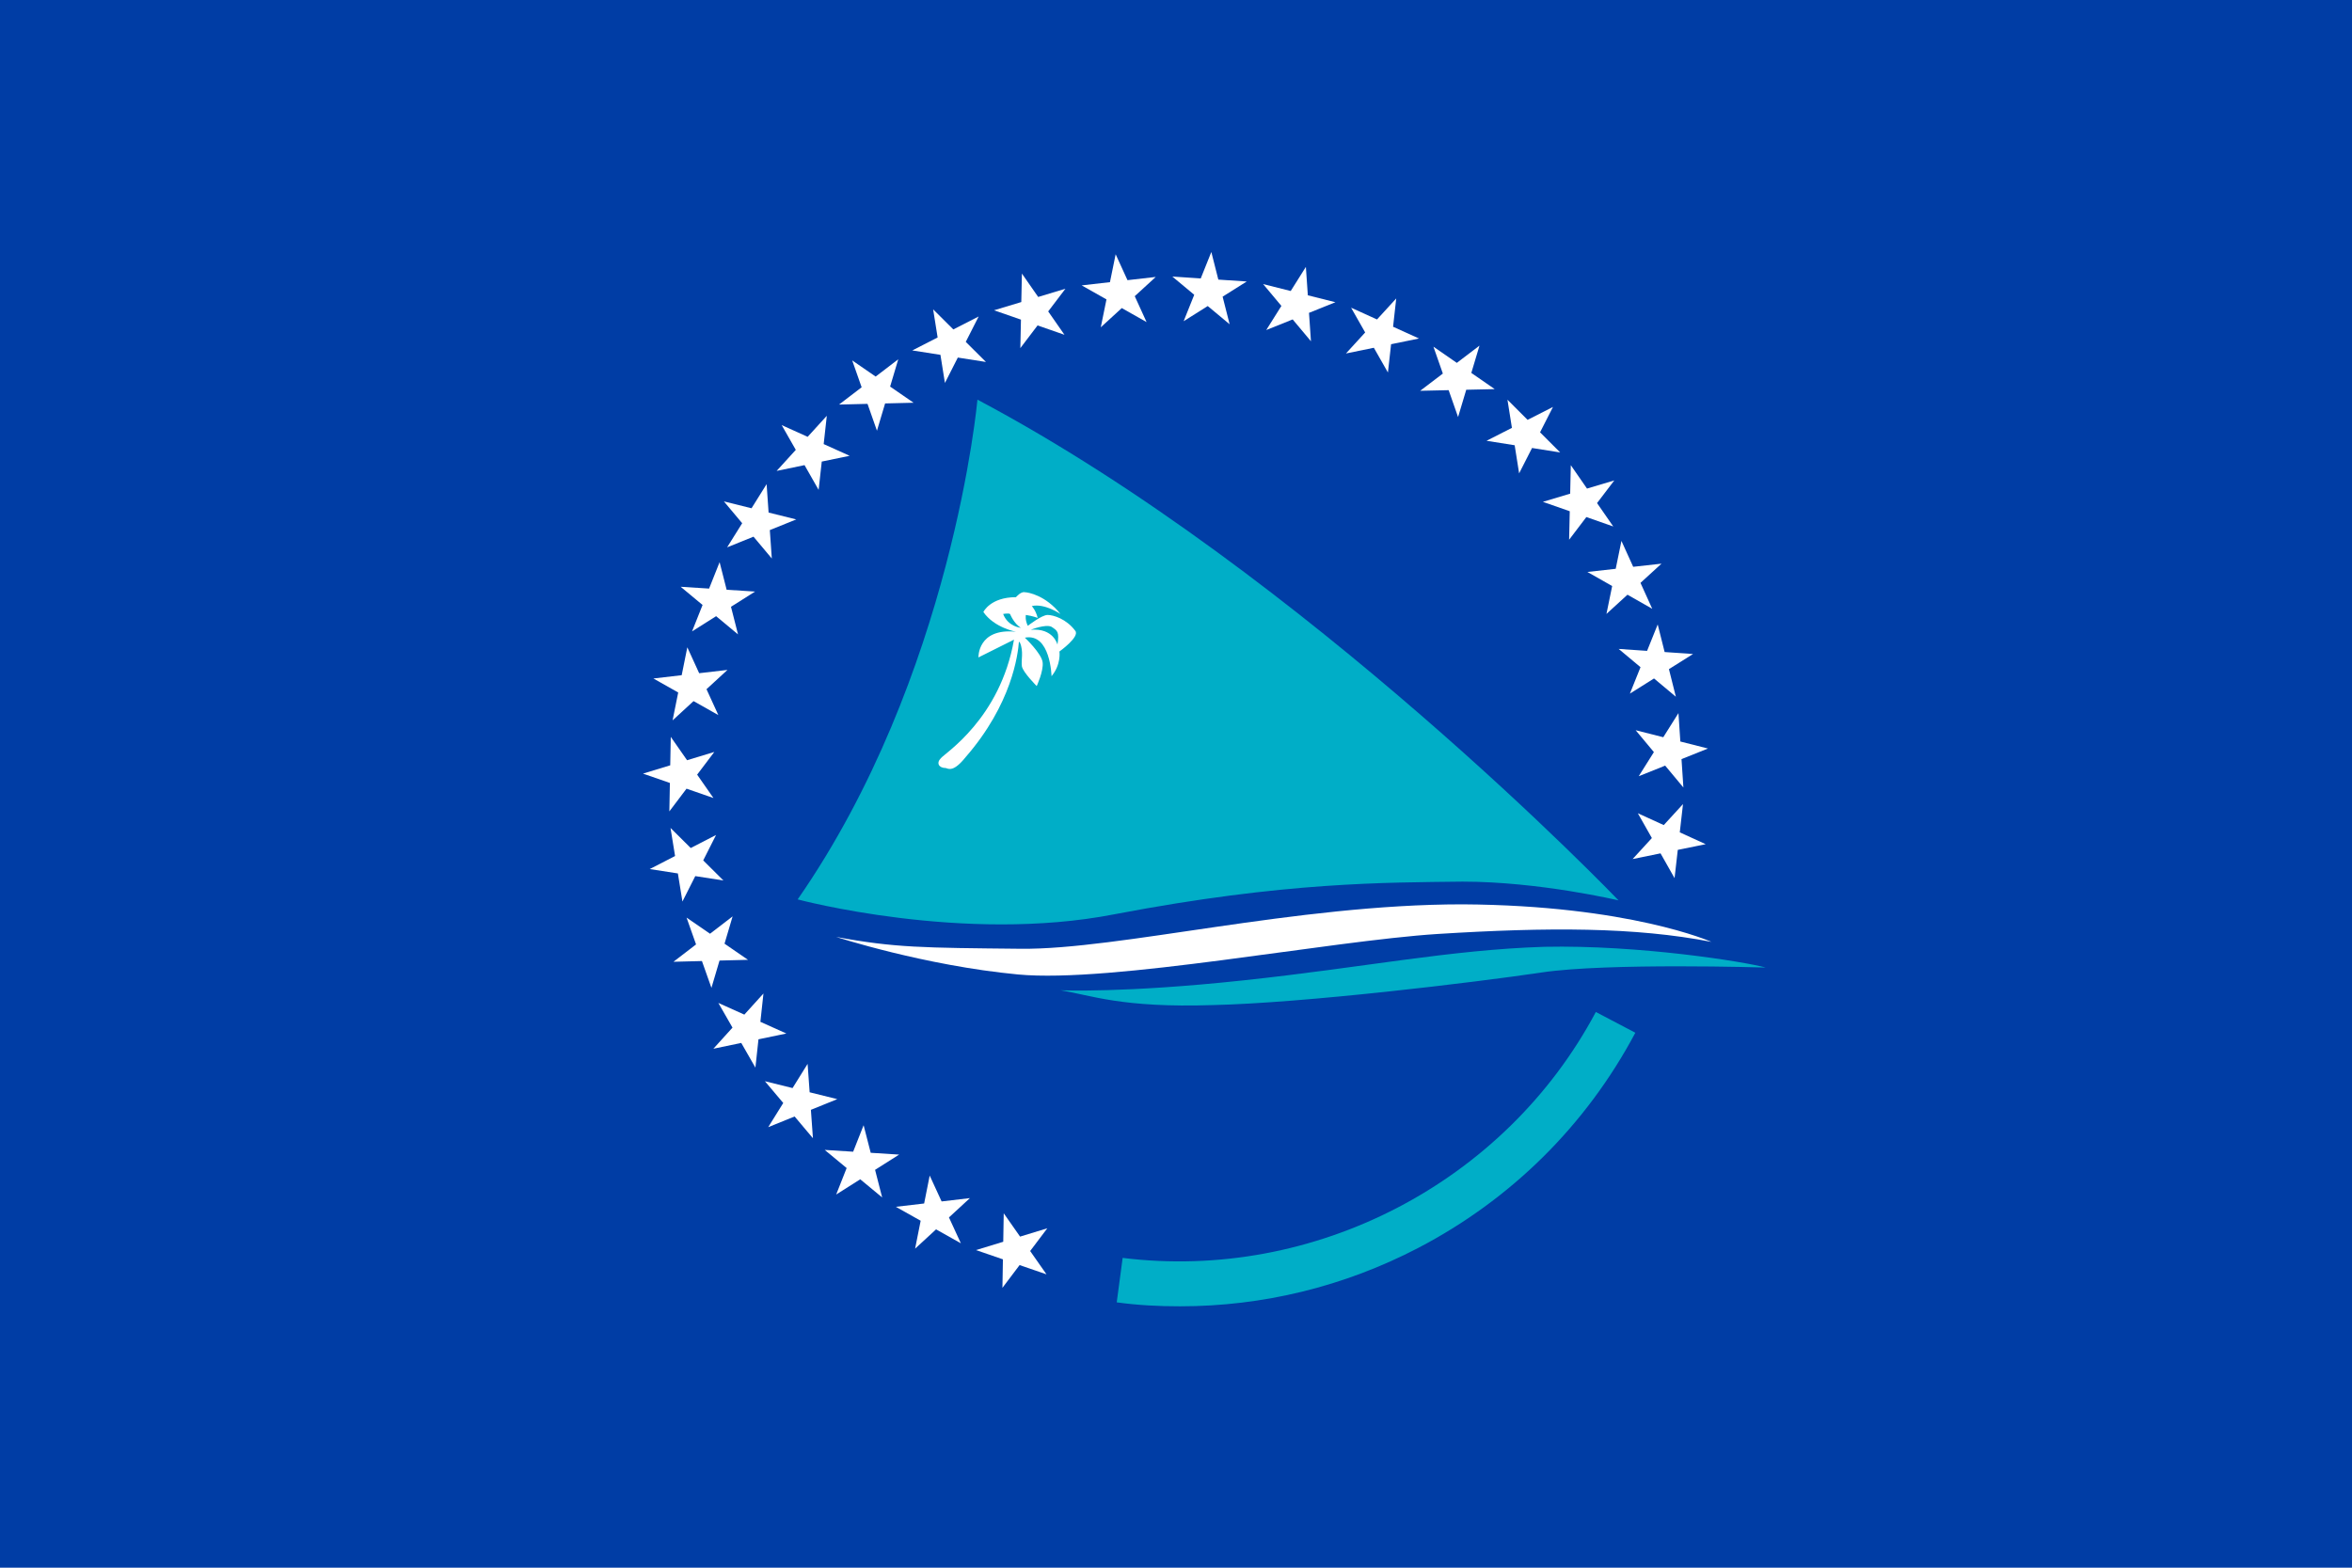 <?xml version="1.0"?>
<svg xmlns="http://www.w3.org/2000/svg" xmlns:xlink="http://www.w3.org/1999/xlink" version="1.1" width="540" height="360" viewBox="0 0 540 360">
<!-- Generated by Kreative Vexillo v1.0 -->
<style>
.blue{fill:rgb(0,61,165);}
.turquoise{fill:rgb(0,174,199);}
.white{fill:rgb(255,255,255);}
</style>
<defs>
<path id="palm" d="M 0.542 0.16 C 0.542 0.16 0.459 0.123 0.29 0.122 C 0.121 0.122 -0.058 0.168 -0.157 0.167 C -0.256 0.166 -0.285 0.166 -0.344 0.155 C -0.344 0.155 -0.255 0.184 -0.16 0.193 C -0.065 0.202 0.155 0.159 0.265 0.152 C 0.377 0.145 0.465 0.145 0.542 0.16 M -0.12 -0.141 C -0.12 -0.141 -0.124 -0.158 -0.147 -0.156 C -0.147 -0.156 -0.132 -0.162 -0.126 -0.159 C -0.12 -0.155 -0.118 -0.154 -0.12 -0.141 M -0.175 -0.172 C -0.175 -0.172 -0.17 -0.173 -0.168 -0.172 C -0.168 -0.172 -0.164 -0.162 -0.157 -0.158 C -0.157 -0.158 -0.17 -0.159 -0.175 -0.172 M -0.102 -0.155 C -0.111 -0.167 -0.124 -0.171 -0.13 -0.171 C -0.136 -0.171 -0.15 -0.16 -0.15 -0.16 C -0.153 -0.166 -0.152 -0.171 -0.152 -0.171 C -0.145 -0.17 -0.14 -0.168 -0.14 -0.168 C -0.142 -0.176 -0.146 -0.18 -0.146 -0.18 C -0.133 -0.183 -0.117 -0.172 -0.117 -0.172 C -0.132 -0.191 -0.15 -0.194 -0.153 -0.194 C -0.157 -0.195 -0.162 -0.189 -0.162 -0.189 C -0.188 -0.189 -0.195 -0.174 -0.195 -0.174 C -0.184 -0.158 -0.162 -0.154 -0.162 -0.154 C -0.201 -0.158 -0.2 -0.128 -0.2 -0.128 L -0.164 -0.146 C -0.178 -0.066 -0.234 -0.031 -0.238 -0.026 C -0.243 -0.021 -0.24 -0.016 -0.233 -0.016 C -0.23 -0.015 -0.225 -0.012 -0.213 -0.027 C -0.166 -0.081 -0.16 -0.131 -0.159 -0.144 L -0.158 -0.143 C -0.154 -0.134 -0.157 -0.125 -0.156 -0.119 C -0.155 -0.113 -0.141 -0.099 -0.141 -0.099 S -0.134 -0.114 -0.135 -0.123 C -0.136 -0.132 -0.153 -0.148 -0.153 -0.148 C -0.127 -0.153 -0.126 -0.109 -0.126 -0.109 C -0.116 -0.121 -0.118 -0.134 -0.118 -0.134 S -0.097 -0.149 -0.102 -0.155"/>
<path id="sail" d="M 0.004 0.529 C -0.017 0.529 -0.038 0.528 -0.06 0.525 L -0.054 0.48 C 0.14 0.504 0.333 0.404 0.425 0.231 L 0.465 0.252 C 0.415 0.346 0.339 0.421 0.245 0.47 C 0.17 0.509 0.088 0.529 0.004 0.529 Z M -0.117 0.209 C -0.086 0.214 -0.055 0.227 0.037 0.224 C 0.129 0.222 0.303 0.201 0.37 0.191 C 0.437 0.181 0.597 0.186 0.597 0.186 C 0.575 0.18 0.469 0.163 0.373 0.165 C 0.277 0.168 0.19 0.186 0.068 0.199 C -0.053 0.212 -0.117 0.209 -0.117 0.209 M -0.383 0.117 C -0.226 -0.109 -0.201 -0.389 -0.201 -0.389 C 0.131 -0.213 0.448 0.118 0.448 0.118 S 0.368 0.099 0.29 0.099 C 0.213 0.1 0.111 0.099 -0.062 0.132 C -0.215 0.162 -0.383 0.117 -0.383 0.117"/>
<path id="star" d="M 0.0 -1.0 L 0.225 -0.309 L 0.951 -0.309 L 0.363 0.118 L 0.588 0.809 L 0.0 0.382 L -0.588 0.809 L -0.363 0.118 L -0.951 -0.309 L -0.225 -0.309 Z"/>
</defs>
<g>
<rect x="0" y="0" width="540" height="360" class="blue"/>
<use xlink:href="#sail" transform="translate(270 180) scale(226.8 226.8) rotate(0)" class="turquoise"/>
<use xlink:href="#palm" transform="translate(270 180) scale(226.8 226.8) rotate(0)" class="white"/>
<g>
<use xlink:href="#star" transform="translate(233.081 287.222) scale(9 9) rotate(199)" class="white"/>
<use xlink:href="#star" transform="translate(214.504 278.893) scale(9 9) rotate(209.3)" class="white"/>
<use xlink:href="#star" transform="translate(197.716 267.376) scale(9 9) rotate(219.6)" class="white"/>
<use xlink:href="#star" transform="translate(183.258 253.044) scale(9 9) rotate(229.9)" class="white"/>
<use xlink:href="#star" transform="translate(171.595 236.357) scale(9 9) rotate(240.2)" class="white"/>
<use xlink:href="#star" transform="translate(163.105 217.854) scale(9 9) rotate(250.5)" class="white"/>
<use xlink:href="#star" transform="translate(158.059 198.131) scale(9 9) rotate(260.8)" class="white"/>
<use xlink:href="#star" transform="translate(156.621 177.823) scale(9 9) rotate(271.1)" class="white"/>
<use xlink:href="#star" transform="translate(158.837 157.586) scale(9 9) rotate(281.4)" class="white"/>
<use xlink:href="#star" transform="translate(164.636 138.071) scale(9 9) rotate(291.7)" class="white"/>
<use xlink:href="#star" transform="translate(173.831 119.907) scale(9 9) rotate(302)" class="white"/>
<use xlink:href="#star" transform="translate(186.126 103.68) scale(9 9) rotate(312.3)" class="white"/>
<use xlink:href="#star" transform="translate(201.124 89.913) scale(9 9) rotate(322.6)" class="white"/>
<use xlink:href="#star" transform="translate(218.341 79.05) scale(9 9) rotate(332.9)" class="white"/>
<use xlink:href="#star" transform="translate(237.224 71.44) scale(9 9) rotate(343.2)" class="white"/>
<use xlink:href="#star" transform="translate(257.163 67.329) scale(9 9) rotate(353.5)" class="white"/>
<use xlink:href="#star" transform="translate(277.515 66.849) scale(9 9) rotate(363.8)" class="white"/>
<use xlink:href="#star" transform="translate(297.626 70.016) scale(9 9) rotate(374.1)" class="white"/>
<use xlink:href="#star" transform="translate(316.846 76.728) scale(9 9) rotate(384.4)" class="white"/>
<use xlink:href="#star" transform="translate(334.556 86.769) scale(9 9) rotate(394.7)" class="white"/>
<use xlink:href="#star" transform="translate(350.186 99.814) scale(9 9) rotate(405)" class="white"/>
<use xlink:href="#star" transform="translate(363.231 115.444) scale(9 9) rotate(415.3)" class="white"/>
<use xlink:href="#star" transform="translate(373.272 133.154) scale(9 9) rotate(425.6)" class="white"/>
<use xlink:href="#star" transform="translate(379.983 152.374) scale(9 9) rotate(435.9)" class="white"/>
<use xlink:href="#star" transform="translate(383.151 172.484) scale(9 9) rotate(446.2)" class="white"/>
<use xlink:href="#star" transform="translate(382.671 192.837) scale(9 9) rotate(456.5)" class="white"/>
</g>
</g>
</svg>
